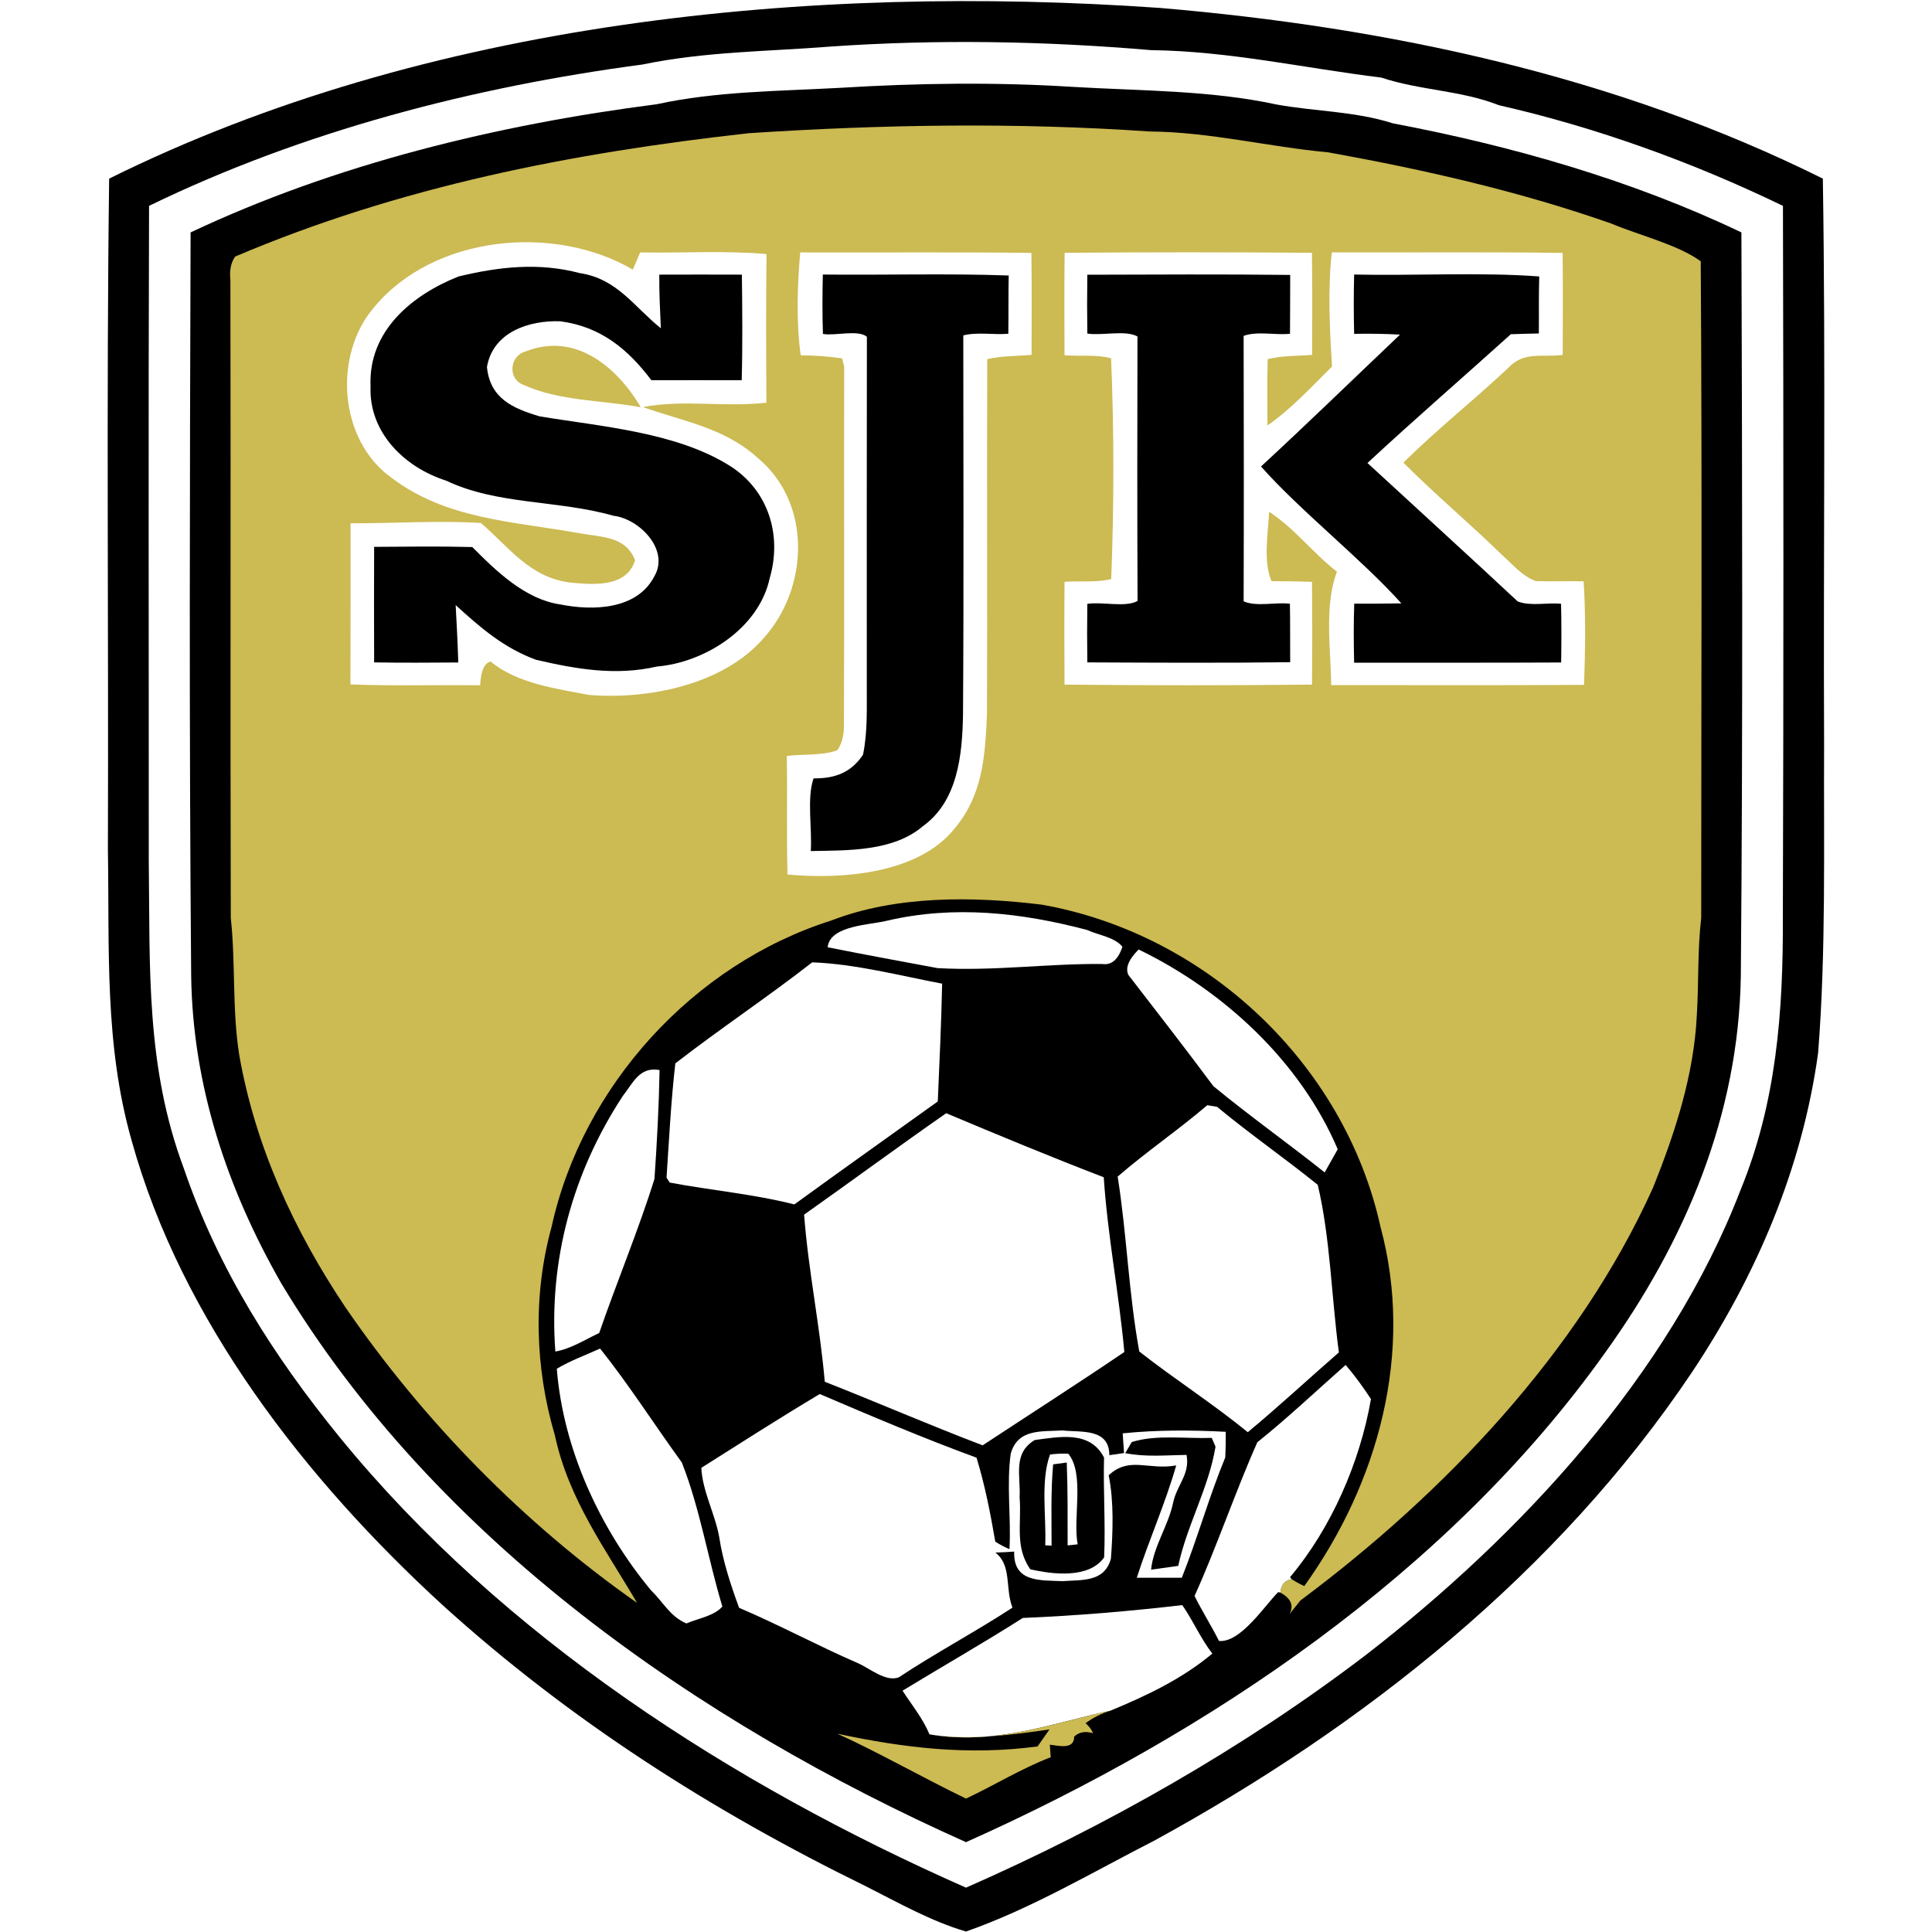 <?xml version="1.0" encoding="UTF-8" standalone="no"?>
<!DOCTYPE svg PUBLIC "-//W3C//DTD SVG 1.1//EN" "http://www.w3.org/Graphics/SVG/1.1/DTD/svg11.dtd">
<svg xmlns="http://www.w3.org/2000/svg" version="1.1" viewBox="0 0 200 200" width="200.0pt" height="200.0pt">
<path d="M 0.00 0.00 L 200.00 0.00 L 200.00 200.00 L 0.00 200.00 L 0.00 0.00 Z" fill="#ffffff" />
<path d="M 120.06 0.82 C 143.76 2.83 167.32 7.86 188.70 18.49 C 189.00 37.49 188.74 57.84 188.83 77.00 C 188.78 87.62 189.04 98.48 188.21 109.01 C 186.56 120.96 181.81 132.06 175.14 142.07 C 161.27 162.76 141.21 178.66 119.53 190.52 C 113.15 193.78 106.77 197.58 100.00 199.95 C 96.38 198.89 92.97 196.95 89.60 195.25 C 73.71 187.47 58.98 178.09 45.83 166.17 C 31.70 153.23 18.77 136.70 13.61 118.01 C 10.79 108.05 11.34 98.24 11.17 88.00 C 11.25 65.25 11.00 41.05 11.30 18.49 C 44.19 2.18 83.77 -1.71 120.06 0.82 Z" fill="#000000" />
<path d="M 85.99 4.82 C 97.05 4.05 108.13 4.25 119.16 5.19 C 127.26 5.29 134.98 7.05 142.99 8.03 C 147.01 9.37 151.23 9.34 155.16 10.89 C 165.27 13.19 175.22 16.79 184.57 21.31 C 184.63 45.86 184.64 70.45 184.56 95.00 C 184.60 104.71 183.90 114.11 180.18 123.19 C 172.82 142.33 157.40 158.93 141.37 171.34 C 128.74 180.96 114.48 189.05 100.00 195.41 C 75.80 184.72 52.07 169.50 35.17 148.79 C 28.30 140.36 22.58 131.35 19.05 121.01 C 15.06 110.36 15.54 100.16 15.40 89.00 C 15.41 66.46 15.35 43.84 15.43 21.31 C 31.35 13.57 49.00 9.00 66.50 6.68 C 73.02 5.33 79.37 5.34 85.99 4.82 Z" fill="#ffffff" />
<path d="M 87.00 9.09 C 95.00 8.60 103.00 8.49 111.00 8.99 C 118.00 9.41 125.29 9.33 132.16 10.82 C 136.21 11.55 140.24 11.51 144.20 12.77 C 156.50 15.10 168.94 18.64 180.27 24.06 C 180.35 49.69 180.43 75.41 180.21 101.04 C 179.98 115.47 174.45 128.52 166.12 140.09 C 149.92 162.81 125.13 179.47 100.00 190.70 C 72.27 178.31 45.02 159.36 29.11 132.84 C 23.51 123.04 19.95 112.41 19.79 101.04 C 19.57 75.41 19.65 49.69 19.73 24.06 C 34.77 16.96 51.55 12.90 67.99 10.79 C 74.17 9.44 80.70 9.44 87.00 9.09 Z" fill="#000000" />
<path d="M 77.50 13.79 C 91.33 12.88 105.16 12.66 118.99 13.61 C 125.27 13.66 131.28 15.20 137.50 15.77 C 147.46 17.57 157.29 19.80 166.85 23.16 C 169.62 24.34 173.70 25.32 176.06 27.05 C 176.21 49.48 176.11 72.52 176.11 95.01 C 175.72 98.33 175.86 101.66 175.66 105.00 C 175.37 111.23 173.42 117.23 171.11 122.97 C 163.43 140.00 149.47 154.61 134.62 165.68 L 133.49 167.09 C 133.96 166.21 133.64 165.47 132.54 164.86 C 132.61 164.06 133.00 163.59 133.70 163.47 C 134.12 163.74 134.56 163.98 135.02 164.19 C 142.70 153.49 146.41 139.96 142.91 127.01 C 139.19 110.11 124.83 96.65 107.84 93.65 C 100.75 92.78 92.79 92.68 86.03 95.30 C 71.80 99.81 60.30 112.41 57.10 127.00 C 55.16 134.07 55.37 141.56 57.44 148.58 C 58.86 155.21 62.63 160.27 65.95 165.93 C 54.24 157.73 43.82 147.09 35.73 135.29 C 30.42 127.36 26.41 118.62 24.76 109.18 C 24.02 104.46 24.40 99.73 23.89 95.01 C 23.83 73.00 23.90 50.97 23.85 28.96 C 23.74 28.00 23.90 27.20 24.34 26.56 C 41.39 19.31 59.16 15.83 77.50 13.79 Z" fill="#ccba53" />
<path d="M 65.51 27.91 L 66.27 26.13 C 70.60 26.21 75.04 25.92 79.35 26.30 C 79.29 31.43 79.31 36.55 79.34 41.68 C 75.15 42.19 70.67 41.33 66.56 42.14 C 70.82 43.66 75.01 44.26 78.54 47.49 C 84.07 52.19 83.70 60.88 79.07 66.04 C 74.87 70.91 67.08 72.43 60.98 71.94 C 57.58 71.29 53.51 70.75 50.79 68.48 C 50.13 68.64 49.77 69.46 49.71 70.94 C 45.24 70.88 40.75 71.03 36.28 70.85 C 36.30 65.29 36.28 59.73 36.29 54.17 C 40.66 54.19 45.52 53.86 49.78 54.14 C 52.70 56.63 54.77 59.73 58.96 60.30 C 61.32 60.52 64.87 60.88 65.74 57.99 C 64.76 55.47 62.23 55.62 59.99 55.20 C 53.18 53.97 46.22 53.79 40.52 49.45 C 35.05 45.55 34.46 36.71 38.76 31.77 C 44.94 24.34 57.37 23.15 65.51 27.91 Z" fill="#ffffff" />
<path d="M 82.84 26.13 C 90.82 26.16 98.80 26.08 106.77 26.18 C 106.82 29.69 106.79 33.22 106.79 36.74 C 105.25 36.86 103.72 36.83 102.20 37.18 C 102.15 49.45 102.22 61.74 102.17 74.00 C 101.97 78.36 101.73 82.30 98.80 85.79 C 95.01 90.50 87.07 91.04 81.52 90.53 C 81.41 86.44 81.52 82.35 81.45 78.26 C 83.16 78.04 85.07 78.24 86.68 77.67 C 87.17 76.93 87.39 76.05 87.36 75.03 C 87.42 62.67 87.36 50.31 87.39 37.95 L 87.18 37.10 C 85.77 36.89 84.34 36.79 82.89 36.78 C 82.42 33.48 82.53 29.48 82.84 26.13 Z" fill="#ffffff" />
<path d="M 110.21 26.17 C 118.74 26.10 127.28 26.10 135.81 26.17 C 135.86 29.69 135.84 33.22 135.83 36.74 C 134.27 36.86 132.75 36.80 131.23 37.18 C 131.17 39.46 131.19 41.76 131.21 44.04 C 133.66 42.34 135.77 40.04 137.89 37.94 C 137.65 34.08 137.44 29.96 137.87 26.13 C 145.83 26.15 153.80 26.07 161.76 26.18 C 161.80 29.70 161.79 33.22 161.77 36.74 C 159.61 37.02 157.75 36.32 156.11 38.11 C 152.56 41.44 148.73 44.47 145.28 47.89 C 148.57 51.20 152.17 54.20 155.51 57.47 C 156.61 58.44 157.59 59.65 158.97 60.15 C 160.63 60.21 162.28 60.14 163.94 60.18 C 164.16 63.71 164.11 67.36 163.98 70.90 C 155.26 70.95 146.53 70.92 137.80 70.92 C 137.77 67.19 137.06 62.68 138.40 59.18 C 135.93 57.27 134.00 54.68 131.38 52.98 C 131.28 55.15 130.74 58.14 131.63 60.16 C 133.03 60.16 134.43 60.19 135.82 60.23 C 135.85 63.78 135.85 67.33 135.82 70.87 C 127.29 70.96 118.73 70.96 110.20 70.87 C 110.18 67.33 110.17 63.78 110.20 60.23 C 111.80 60.10 113.47 60.34 115.03 59.94 C 115.33 52.43 115.33 44.60 115.02 37.09 C 113.48 36.67 111.80 36.91 110.20 36.77 C 110.18 33.24 110.17 29.70 110.21 26.17 Z" fill="#ffffff" />
<path d="M 47.47 28.62 C 51.67 27.61 55.78 27.15 60.01 28.27 C 63.91 28.85 65.68 31.81 68.41 33.98 C 68.33 32.13 68.23 30.28 68.25 28.43 C 71.10 28.42 73.95 28.42 76.80 28.43 C 76.84 32.06 76.88 35.72 76.78 39.36 C 73.66 39.35 70.55 39.36 67.43 39.36 C 64.98 36.11 62.16 33.81 58.01 33.26 C 54.79 33.14 51.03 34.36 50.41 37.99 C 50.72 41.24 53.09 42.28 55.86 43.10 C 62.30 44.17 70.10 44.74 75.66 48.29 C 79.57 50.83 80.97 55.44 79.68 59.85 C 78.58 65.01 73.01 68.58 68.00 69.00 C 63.74 69.98 59.67 69.27 55.49 68.30 C 52.16 67.08 49.75 64.99 47.17 62.64 C 47.28 64.62 47.38 66.60 47.44 68.58 C 44.54 68.60 41.63 68.62 38.73 68.57 C 38.72 64.58 38.71 60.60 38.73 56.61 C 42.11 56.59 45.51 56.54 48.89 56.63 C 51.36 59.12 54.38 62.05 58.00 62.57 C 61.33 63.24 65.91 63.14 67.71 59.71 C 69.38 56.94 66.19 53.70 63.50 53.39 C 57.76 51.75 51.51 52.29 46.17 49.75 C 41.90 48.39 38.17 44.79 38.36 40.00 C 38.10 34.28 42.63 30.54 47.47 28.62 Z" fill="#000000" />
<path d="M 85.18 28.42 C 91.57 28.49 98.06 28.29 104.42 28.52 C 104.38 30.53 104.41 32.54 104.38 34.55 C 102.86 34.68 101.19 34.35 99.72 34.72 C 99.72 47.82 99.78 60.92 99.69 74.02 C 99.61 78.14 99.16 82.93 95.52 85.54 C 92.46 88.15 87.76 88.03 83.93 88.10 C 84.09 85.83 83.50 82.62 84.22 80.58 C 86.43 80.59 88.07 80.01 89.34 78.13 C 89.82 75.75 89.72 73.41 89.73 71.00 C 89.73 58.95 89.72 46.91 89.74 34.86 C 88.83 34.10 86.45 34.79 85.19 34.57 C 85.12 32.53 85.13 30.46 85.18 28.42 Z" fill="#000000" />
<path d="M 112.56 28.44 C 119.55 28.42 126.56 28.38 133.56 28.46 C 133.55 30.49 133.56 32.52 133.54 34.55 C 132.03 34.72 130.16 34.25 128.74 34.77 C 128.76 43.93 128.77 53.09 128.74 62.25 C 130.09 62.84 132.05 62.31 133.53 62.50 C 133.57 64.52 133.54 66.53 133.56 68.55 C 126.57 68.64 119.56 68.60 112.56 68.57 C 112.53 66.56 112.53 64.53 112.56 62.51 C 114.10 62.27 116.51 62.91 117.76 62.21 C 117.72 53.09 117.73 43.96 117.75 34.83 C 116.49 34.14 114.10 34.77 112.56 34.53 C 112.53 32.51 112.53 30.47 112.56 28.44 Z" fill="#000000" />
<path d="M 140.18 28.42 C 146.31 28.56 153.37 28.16 159.34 28.62 C 159.28 30.59 159.32 32.55 159.30 34.52 C 158.33 34.54 157.36 34.56 156.40 34.60 C 151.48 39.04 146.41 43.42 141.56 47.93 C 146.74 52.71 151.96 57.45 157.11 62.26 C 158.46 62.78 160.15 62.36 161.60 62.50 C 161.65 64.52 161.64 66.56 161.61 68.58 C 154.47 68.62 147.32 68.59 140.18 68.60 C 140.13 66.57 140.12 64.52 140.19 62.49 C 141.82 62.50 143.45 62.49 145.07 62.46 C 140.95 57.87 134.59 52.87 130.54 48.29 C 135.40 43.80 140.14 39.19 144.93 34.64 C 143.35 34.55 141.77 34.53 140.18 34.56 C 140.13 32.52 140.13 30.46 140.18 28.42 Z" fill="#000000" />
<path d="M 54.36 36.40 C 59.52 34.33 63.84 37.94 66.34 42.16 C 62.38 41.43 57.86 41.52 54.19 39.84 C 52.55 39.24 52.73 36.86 54.36 36.40 Z" fill="#ccba53" />
<path d="M 112.54 96.27 C 113.68 96.80 115.40 97.01 116.19 98.01 C 115.75 99.35 115.05 99.94 114.08 99.79 C 108.27 99.75 102.97 100.54 97.06 100.22 C 93.26 99.51 89.48 98.82 85.68 98.06 C 85.90 95.77 90.16 95.75 91.83 95.31 C 98.77 93.69 105.73 94.47 112.54 96.27 Z" fill="#ffffff" />
<path d="M 117.87 98.29 C 126.67 102.55 134.62 109.90 138.48 118.97 L 137.13 121.37 C 133.33 118.34 129.36 115.53 125.61 112.44 C 122.72 108.56 119.75 104.73 116.80 100.91 C 116.48 100.19 116.84 99.32 117.87 98.29 Z" fill="#ffffff" />
<path d="M 84.08 99.62 C 88.55 99.79 93.12 100.99 97.53 101.83 C 97.44 105.89 97.26 109.96 97.08 114.02 C 92.16 117.55 87.13 121.12 82.23 124.68 C 77.96 123.60 73.64 123.23 69.33 122.42 L 69.00 121.91 C 69.26 117.97 69.46 114.00 69.91 110.08 C 74.54 106.49 79.45 103.23 84.08 99.62 Z" fill="#ffffff" />
<path d="M 68.28 110.77 C 68.21 114.53 68.01 118.28 67.75 122.04 C 66.13 127.24 63.81 132.82 62.03 137.99 C 60.56 138.68 59.10 139.63 57.49 139.91 C 56.78 130.48 59.30 121.33 64.47 113.46 C 65.54 112.10 66.20 110.39 68.28 110.77 Z" fill="#ffffff" />
<path d="M 124.98 114.41 L 125.99 114.58 C 129.37 117.38 132.99 119.89 136.41 122.65 C 137.71 128.08 137.84 134.38 138.60 140.00 C 135.45 142.74 132.39 145.59 129.17 148.26 C 125.56 145.31 121.60 142.78 117.94 139.91 C 116.83 133.87 116.66 127.85 115.70 121.80 C 118.69 119.21 121.97 116.98 124.98 114.41 Z" fill="#ffffff" />
<path d="M 97.95 115.24 C 103.35 117.51 108.79 119.77 114.26 121.87 C 114.66 127.95 115.84 133.90 116.39 139.96 C 111.55 143.24 106.60 146.41 101.72 149.62 C 96.12 147.49 90.98 145.24 85.38 143.04 C 84.88 137.24 83.68 131.54 83.24 125.74 C 88.16 122.26 93.01 118.68 97.95 115.24 Z" fill="#ffffff" />
<path d="M 62.12 139.60 C 65.10 143.33 67.77 147.53 70.58 151.39 C 72.47 156.18 73.28 161.36 74.78 166.31 C 73.89 167.31 72.26 167.53 71.06 168.06 C 69.37 167.34 68.69 165.89 67.35 164.58 C 62.08 158.20 58.29 149.97 57.64 141.69 C 59.05 140.85 60.63 140.28 62.12 139.60 Z" fill="#ffffff" />
<path d="M 139.30 141.30 C 140.25 142.41 141.12 143.60 141.92 144.83 C 140.79 151.35 137.83 158.17 133.55 163.26 L 133.70 163.47 C 133.00 163.59 132.61 164.06 132.54 164.86 L 132.31 164.82 C 130.89 166.25 128.41 170.08 126.19 169.87 C 125.40 168.29 124.44 166.80 123.66 165.21 C 125.84 160.42 127.97 154.20 130.16 149.30 C 133.31 146.78 136.27 143.97 139.30 141.30 Z" fill="#ffffff" />
<path d="M 84.86 144.31 C 90.21 146.60 95.64 148.90 101.09 150.90 C 101.96 153.74 102.53 156.67 103.03 159.59 C 103.49 159.89 103.99 160.15 104.50 160.37 C 104.68 157.12 104.18 153.70 104.63 150.48 C 105.37 147.87 107.82 148.21 110.00 148.08 C 111.96 148.29 114.82 147.83 114.84 150.64 C 115.35 150.56 115.86 150.49 116.36 150.42 L 116.22 148.38 C 119.75 148.02 123.34 148.03 126.89 148.22 C 126.90 149.11 126.88 149.99 126.84 150.87 C 125.16 154.93 123.96 159.26 122.34 163.33 C 120.79 163.33 119.23 163.33 117.68 163.33 C 118.94 159.40 120.63 155.66 121.76 151.70 C 118.85 152.22 116.92 150.72 114.77 152.72 C 115.32 155.44 115.21 158.59 115.00 161.36 C 114.32 163.80 112.05 163.53 109.99 163.68 C 107.70 163.58 104.87 163.83 104.99 160.62 C 104.34 160.67 103.69 160.70 103.04 160.72 C 104.77 162.06 104.03 164.44 104.81 166.42 C 101.30 168.73 96.64 171.24 93.04 173.64 C 91.68 174.14 90.05 172.71 88.81 172.17 C 84.68 170.38 80.69 168.22 76.51 166.44 C 75.65 164.08 74.84 161.65 74.46 159.16 C 74.04 156.74 72.72 154.40 72.60 151.95 C 76.59 149.43 80.83 146.71 84.86 144.31 Z" fill="#ffffff" />
<path d="M 107.12 149.07 C 109.72 148.73 112.85 148.08 114.29 150.89 C 114.20 154.33 114.45 157.77 114.30 161.22 C 112.73 163.45 108.95 162.98 106.65 162.45 C 105.03 160.11 105.77 157.75 105.55 155.00 C 105.67 152.76 104.81 150.45 107.12 149.07 Z" fill="#000000" />
<path d="M 117.16 149.28 C 119.70 148.48 122.78 148.95 125.44 148.85 L 125.83 149.76 C 125.13 154.02 122.88 157.86 121.97 162.10 L 119.16 162.49 C 119.40 160.07 120.96 157.93 121.45 155.52 C 121.85 153.69 123.21 152.59 122.83 150.61 C 120.67 150.64 118.62 150.85 116.48 150.43 L 117.16 149.28 Z" fill="#000000" />
<path d="M 110.59 150.49 C 112.31 152.59 111.04 157.17 111.56 159.87 L 110.52 159.98 C 110.52 157.12 110.54 154.25 110.43 151.40 L 109.02 151.59 C 108.77 154.41 108.86 157.18 108.86 160.00 L 108.20 159.97 C 108.33 157.01 107.69 153.34 108.70 150.57 C 109.34 150.49 109.97 150.46 110.59 150.49 Z" fill="#ffffff" />
<path d="M 122.39 166.16 C 123.51 167.77 124.28 169.60 125.50 171.18 C 122.33 173.82 118.73 175.52 114.95 177.09 C 108.51 178.49 103.04 180.67 96.22 179.54 C 95.52 177.87 94.41 176.53 93.43 175.02 C 97.53 172.52 101.81 170.08 105.88 167.49 C 111.41 167.26 116.89 166.80 122.39 166.16 Z" fill="#ffffff" />
<path d="M 114.95 177.09 C 114.02 177.38 113.16 177.81 112.38 178.38 C 112.81 178.78 113.06 179.13 113.13 179.42 C 112.35 179.18 111.71 179.30 111.20 179.77 C 111.20 181.18 109.57 180.70 108.68 180.61 L 108.77 181.91 C 105.74 183.07 102.94 184.81 100.00 186.19 C 95.82 184.18 90.57 181.21 86.67 179.47 C 93.64 180.96 100.25 181.74 107.41 180.79 L 108.64 179.03 C 104.64 179.62 100.25 180.17 96.22 179.54 C 103.04 180.67 108.51 178.49 114.95 177.09 Z" fill="#ccba53" />
</svg>